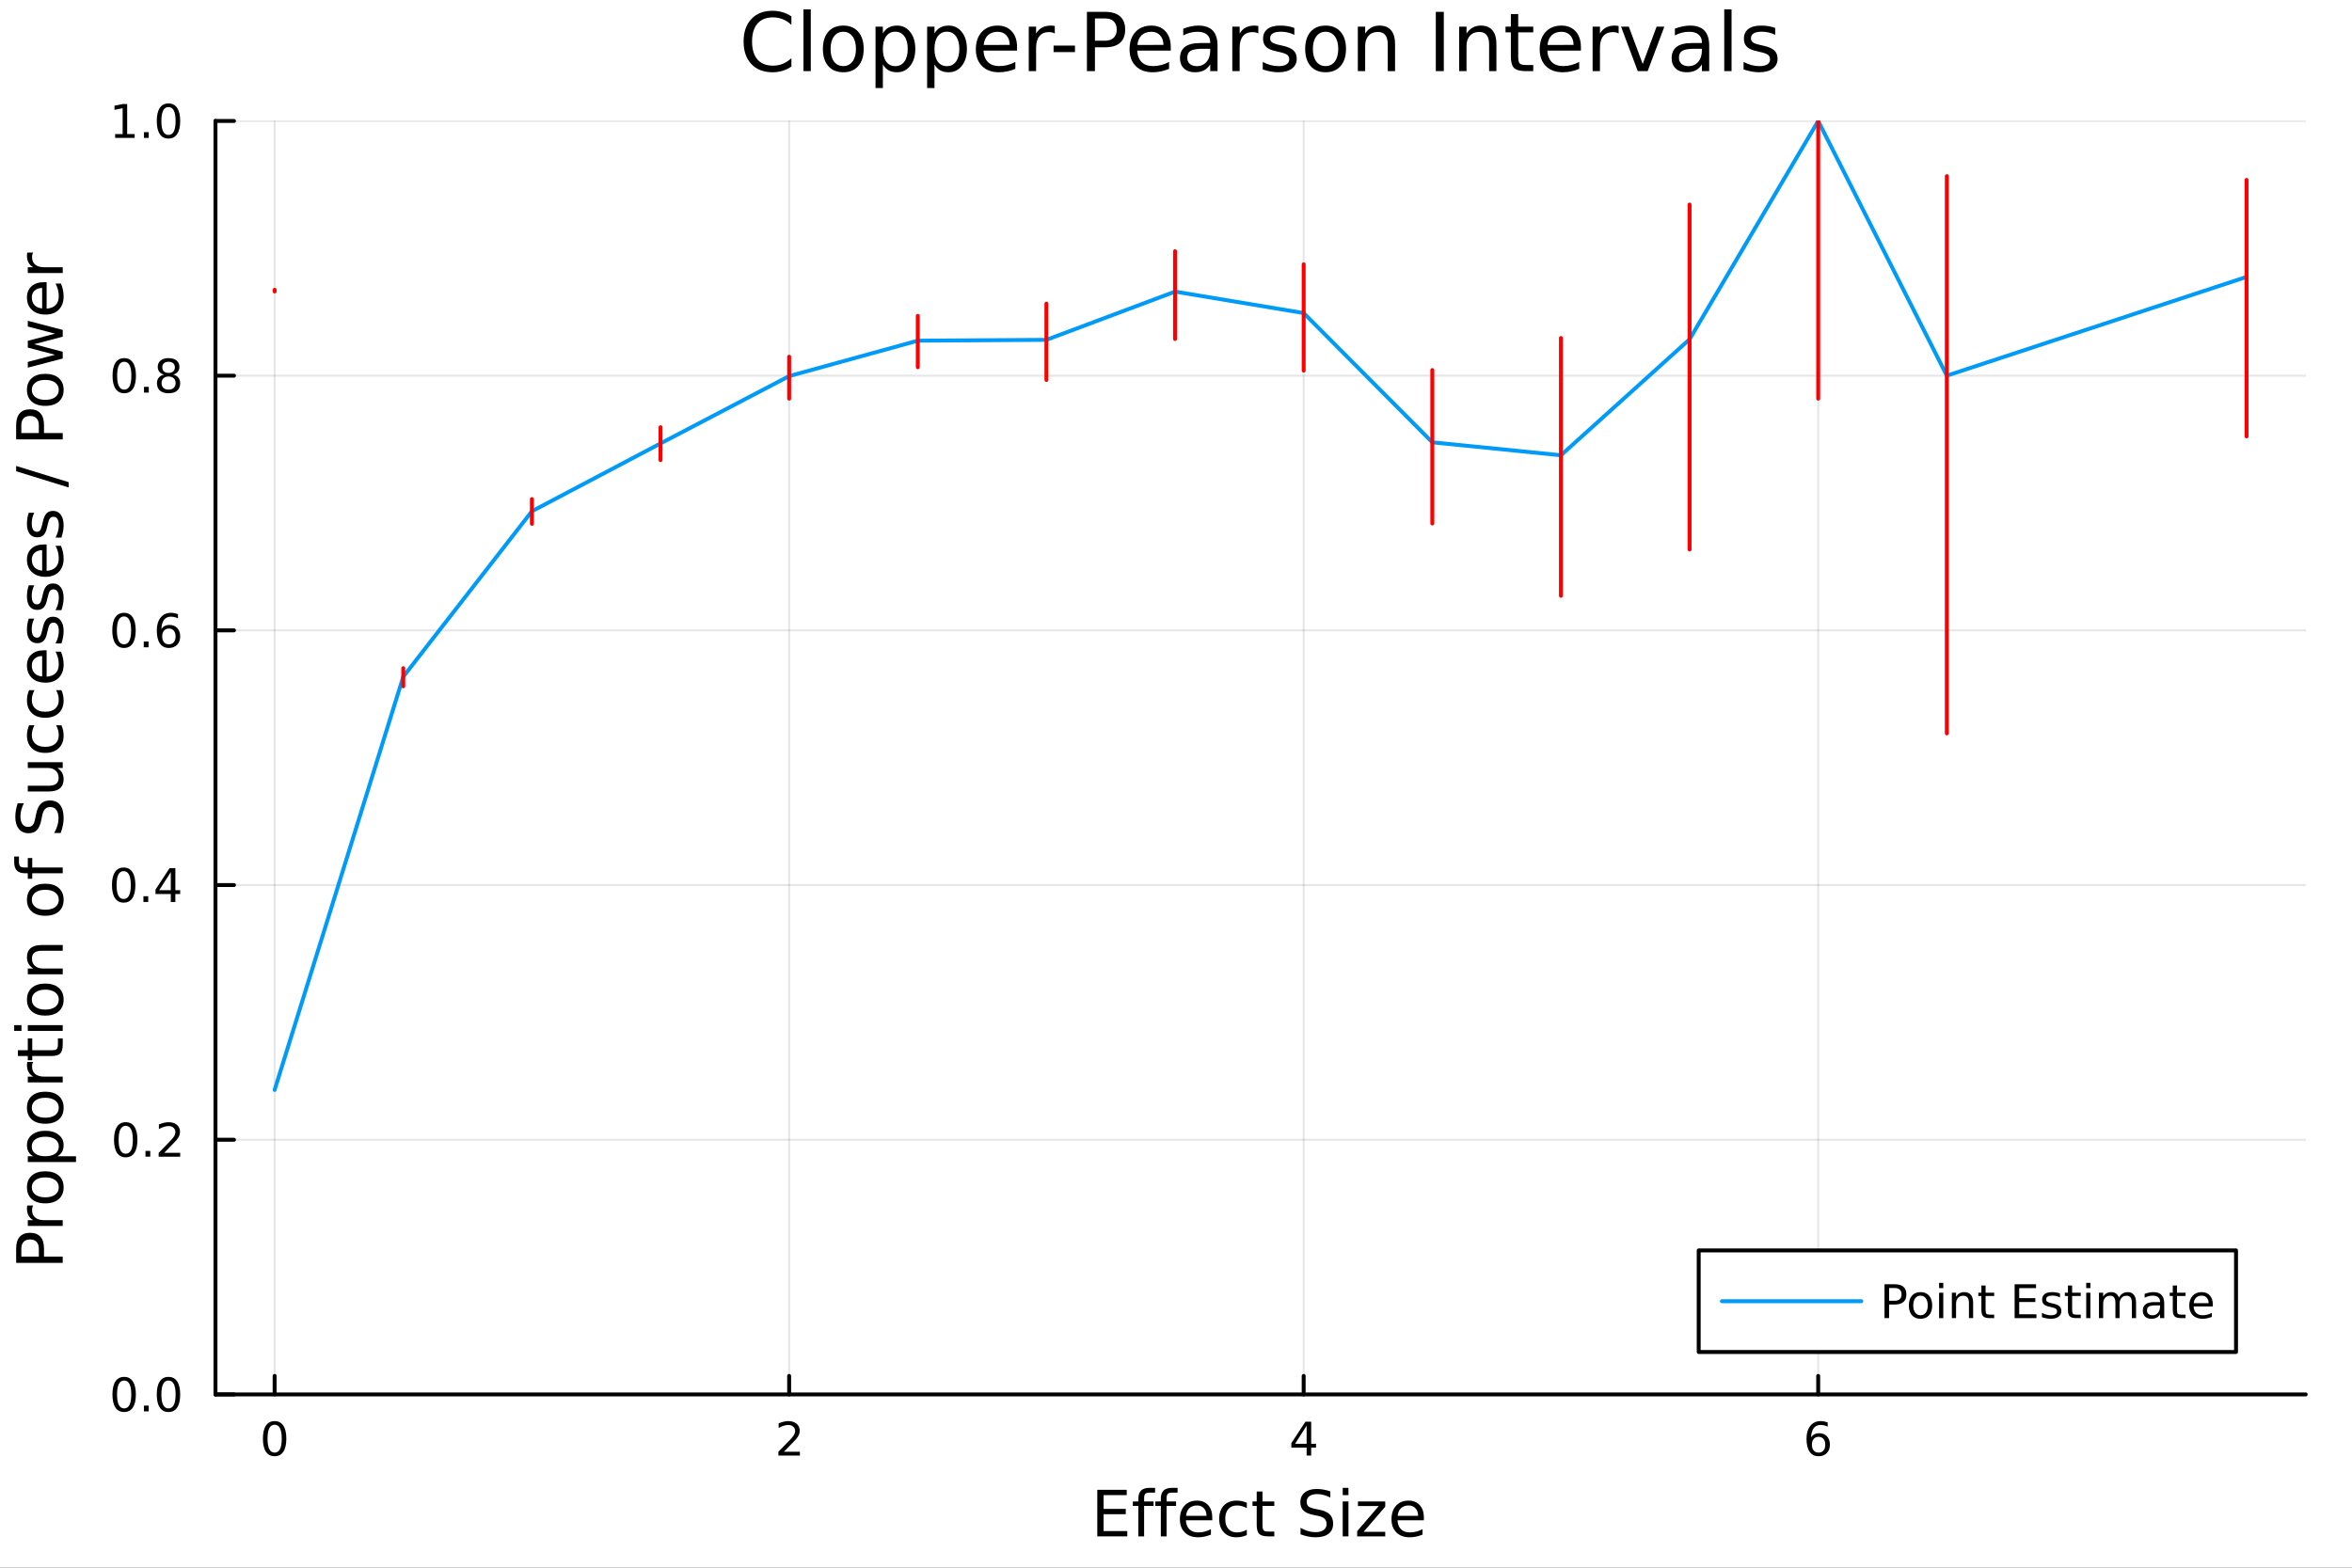<?xml version="1.0" encoding="utf-8"?>
<svg xmlns="http://www.w3.org/2000/svg" xmlns:xlink="http://www.w3.org/1999/xlink" width="600" height="400" viewBox="0 0 2400 1600">
<rect x="0" y="0" width="2400" height="1600" fill="#333333" stroke="none"/>
<defs>
  <clipPath id="clip410">
    <rect x="0" y="0" width="2400" height="1600"/>
  </clipPath>
</defs>
<path clip-path="url(#clip410)" d="M0 1600 L2400 1600 L2400 0 L0 0  Z" fill="#ffffff" fill-rule="evenodd" fill-opacity="1"/>
<defs>
  <clipPath id="clip411">
    <rect x="480" y="0" width="1681" height="1600"/>
  </clipPath>
</defs>
<path clip-path="url(#clip410)" d="M219.866 1423.18 L2352.76 1423.18 L2352.76 123.472 L219.866 123.472  Z" fill="#ffffff" fill-rule="evenodd" fill-opacity="1"/>
<defs>
  <clipPath id="clip412">
    <rect x="219" y="123" width="2134" height="1301"/>
  </clipPath>
</defs>
<polyline clip-path="url(#clip412)" style="stroke:#000000; stroke-linecap:round; stroke-linejoin:round; stroke-width:2; stroke-opacity:0.1; fill:none" points="280.231,1423.18 280.231,123.472 "/>
<polyline clip-path="url(#clip412)" style="stroke:#000000; stroke-linecap:round; stroke-linejoin:round; stroke-width:2; stroke-opacity:0.1; fill:none" points="805.257,1423.18 805.257,123.472 "/>
<polyline clip-path="url(#clip412)" style="stroke:#000000; stroke-linecap:round; stroke-linejoin:round; stroke-width:2; stroke-opacity:0.1; fill:none" points="1330.28,1423.18 1330.28,123.472 "/>
<polyline clip-path="url(#clip412)" style="stroke:#000000; stroke-linecap:round; stroke-linejoin:round; stroke-width:2; stroke-opacity:0.1; fill:none" points="1855.31,1423.18 1855.31,123.472 "/>
<polyline clip-path="url(#clip410)" style="stroke:#000000; stroke-linecap:round; stroke-linejoin:round; stroke-width:4; stroke-opacity:1; fill:none" points="219.866,1423.18 2352.76,1423.18 "/>
<polyline clip-path="url(#clip410)" style="stroke:#000000; stroke-linecap:round; stroke-linejoin:round; stroke-width:4; stroke-opacity:1; fill:none" points="280.231,1423.18 280.231,1404.28 "/>
<polyline clip-path="url(#clip410)" style="stroke:#000000; stroke-linecap:round; stroke-linejoin:round; stroke-width:4; stroke-opacity:1; fill:none" points="805.257,1423.18 805.257,1404.28 "/>
<polyline clip-path="url(#clip410)" style="stroke:#000000; stroke-linecap:round; stroke-linejoin:round; stroke-width:4; stroke-opacity:1; fill:none" points="1330.28,1423.18 1330.28,1404.28 "/>
<polyline clip-path="url(#clip410)" style="stroke:#000000; stroke-linecap:round; stroke-linejoin:round; stroke-width:4; stroke-opacity:1; fill:none" points="1855.31,1423.18 1855.31,1404.28 "/>
<path clip-path="url(#clip410)" d="M280.231 1454.1 Q276.62 1454.1 274.791 1457.66 Q272.986 1461.2 272.986 1468.33 Q272.986 1475.44 274.791 1479.01 Q276.62 1482.55 280.231 1482.55 Q283.865 1482.55 285.671 1479.01 Q287.5 1475.44 287.5 1468.33 Q287.5 1461.2 285.671 1457.66 Q283.865 1454.1 280.231 1454.1 M280.231 1450.39 Q286.041 1450.39 289.097 1455 Q292.175 1459.58 292.175 1468.33 Q292.175 1477.06 289.097 1481.67 Q286.041 1486.25 280.231 1486.25 Q274.421 1486.25 271.342 1481.67 Q268.287 1477.06 268.287 1468.33 Q268.287 1459.58 271.342 1455 Q274.421 1450.39 280.231 1450.39 Z" fill="#000000" fill-rule="nonzero" fill-opacity="1" /><path clip-path="url(#clip410)" d="M799.909 1481.64 L816.229 1481.64 L816.229 1485.58 L794.284 1485.58 L794.284 1481.64 Q796.946 1478.89 801.53 1474.26 Q806.136 1469.61 807.317 1468.27 Q809.562 1465.74 810.442 1464.01 Q811.344 1462.25 811.344 1460.56 Q811.344 1457.8 809.4 1456.07 Q807.479 1454.33 804.377 1454.33 Q802.178 1454.33 799.724 1455.09 Q797.294 1455.86 794.516 1457.41 L794.516 1452.69 Q797.34 1451.55 799.794 1450.97 Q802.247 1450.39 804.284 1450.39 Q809.655 1450.39 812.849 1453.08 Q816.043 1455.77 816.043 1460.26 Q816.043 1462.39 815.233 1464.31 Q814.446 1466.2 812.34 1468.8 Q811.761 1469.47 808.659 1472.69 Q805.557 1475.88 799.909 1481.64 Z" fill="#000000" fill-rule="nonzero" fill-opacity="1" /><path clip-path="url(#clip410)" d="M1333.29 1455.09 L1321.49 1473.54 L1333.29 1473.54 L1333.29 1455.09 M1332.06 1451.02 L1337.94 1451.02 L1337.94 1473.54 L1342.87 1473.54 L1342.87 1477.43 L1337.94 1477.43 L1337.94 1485.58 L1333.29 1485.58 L1333.29 1477.43 L1317.69 1477.43 L1317.69 1472.92 L1332.06 1451.02 Z" fill="#000000" fill-rule="nonzero" fill-opacity="1" /><path clip-path="url(#clip410)" d="M1855.71 1466.44 Q1852.56 1466.44 1850.71 1468.59 Q1848.88 1470.74 1848.88 1474.49 Q1848.88 1478.22 1850.71 1480.39 Q1852.56 1482.55 1855.71 1482.55 Q1858.86 1482.55 1860.69 1480.39 Q1862.54 1478.22 1862.54 1474.49 Q1862.54 1470.74 1860.69 1468.59 Q1858.86 1466.44 1855.71 1466.44 M1864.99 1451.78 L1864.99 1456.04 Q1863.24 1455.21 1861.43 1454.77 Q1859.65 1454.33 1857.89 1454.33 Q1853.26 1454.33 1850.81 1457.45 Q1848.37 1460.58 1848.03 1466.9 Q1849.39 1464.89 1851.45 1463.82 Q1853.51 1462.73 1855.99 1462.73 Q1861.2 1462.73 1864.21 1465.9 Q1867.24 1469.05 1867.24 1474.49 Q1867.24 1479.82 1864.09 1483.03 Q1860.94 1486.25 1855.71 1486.25 Q1849.72 1486.25 1846.55 1481.67 Q1843.37 1477.06 1843.37 1468.33 Q1843.37 1460.14 1847.26 1455.28 Q1851.15 1450.39 1857.7 1450.39 Q1859.46 1450.39 1861.24 1450.74 Q1863.05 1451.09 1864.99 1451.78 Z" fill="#000000" fill-rule="nonzero" fill-opacity="1" /><path clip-path="url(#clip410)" d="M1119.69 1520.52 L1149.73 1520.52 L1149.73 1525.93 L1126.12 1525.93 L1126.12 1540 L1148.75 1540 L1148.75 1545.41 L1126.12 1545.41 L1126.12 1562.63 L1150.31 1562.63 L1150.31 1568.04 L1119.69 1568.04 L1119.69 1520.52 Z" fill="#000000" fill-rule="nonzero" fill-opacity="1" /><path clip-path="url(#clip410)" d="M1178.67 1518.52 L1178.67 1523.39 L1173.07 1523.39 Q1169.91 1523.39 1168.67 1524.66 Q1167.46 1525.93 1167.46 1529.24 L1167.46 1532.4 L1177.11 1532.4 L1177.11 1536.95 L1167.46 1536.95 L1167.46 1568.04 L1161.58 1568.04 L1161.58 1536.95 L1155.97 1536.95 L1155.97 1532.4 L1161.58 1532.4 L1161.58 1529.91 Q1161.58 1523.96 1164.34 1521.26 Q1167.11 1518.52 1173.13 1518.52 L1178.67 1518.52 Z" fill="#000000" fill-rule="nonzero" fill-opacity="1" /><path clip-path="url(#clip410)" d="M1201.62 1518.52 L1201.62 1523.39 L1196.01 1523.39 Q1192.86 1523.39 1191.62 1524.66 Q1190.41 1525.93 1190.41 1529.24 L1190.41 1532.4 L1200.06 1532.4 L1200.06 1536.95 L1190.41 1536.95 L1190.41 1568.04 L1184.52 1568.04 L1184.52 1536.95 L1178.92 1536.95 L1178.92 1532.4 L1184.52 1532.4 L1184.52 1529.91 Q1184.52 1523.96 1187.29 1521.26 Q1190.06 1518.52 1196.08 1518.52 L1201.62 1518.52 Z" fill="#000000" fill-rule="nonzero" fill-opacity="1" /><path clip-path="url(#clip410)" d="M1237.01 1548.76 L1237.01 1551.62 L1210.08 1551.62 Q1210.46 1557.67 1213.71 1560.85 Q1216.99 1564 1222.81 1564 Q1226.19 1564 1229.34 1563.17 Q1232.52 1562.35 1235.64 1560.69 L1235.64 1566.23 Q1232.49 1567.57 1229.18 1568.27 Q1225.87 1568.97 1222.46 1568.97 Q1213.93 1568.97 1208.94 1564 Q1203.97 1559.04 1203.97 1550.57 Q1203.97 1541.82 1208.68 1536.69 Q1213.42 1531.54 1221.44 1531.54 Q1228.64 1531.54 1232.81 1536.18 Q1237.01 1540.8 1237.01 1548.76 M1231.15 1547.04 Q1231.09 1542.23 1228.45 1539.37 Q1225.84 1536.5 1221.51 1536.5 Q1216.61 1536.5 1213.65 1539.27 Q1210.72 1542.04 1210.27 1547.07 L1231.15 1547.04 Z" fill="#000000" fill-rule="nonzero" fill-opacity="1" /><path clip-path="url(#clip410)" d="M1272.27 1533.76 L1272.27 1539.24 Q1269.79 1537.87 1267.28 1537.2 Q1264.79 1536.5 1262.25 1536.5 Q1256.55 1536.5 1253.4 1540.13 Q1250.25 1543.73 1250.25 1550.25 Q1250.25 1556.78 1253.4 1560.4 Q1256.55 1564 1262.25 1564 Q1264.79 1564 1267.28 1563.33 Q1269.79 1562.63 1272.27 1561.26 L1272.27 1566.68 Q1269.82 1567.82 1267.18 1568.39 Q1264.57 1568.97 1261.61 1568.97 Q1253.56 1568.97 1248.82 1563.91 Q1244.07 1558.85 1244.07 1550.25 Q1244.07 1541.53 1248.85 1536.53 Q1253.66 1531.54 1261.99 1531.54 Q1264.7 1531.54 1267.28 1532.11 Q1269.86 1532.65 1272.27 1533.76 Z" fill="#000000" fill-rule="nonzero" fill-opacity="1" /><path clip-path="url(#clip410)" d="M1288.25 1522.27 L1288.25 1532.4 L1300.32 1532.4 L1300.32 1536.95 L1288.25 1536.95 L1288.25 1556.3 Q1288.25 1560.66 1289.43 1561.9 Q1290.64 1563.14 1294.3 1563.14 L1300.32 1563.14 L1300.32 1568.04 L1294.3 1568.04 Q1287.52 1568.04 1284.94 1565.53 Q1282.36 1562.98 1282.36 1556.3 L1282.36 1536.95 L1278.07 1536.95 L1278.07 1532.4 L1282.36 1532.4 L1282.36 1522.27 L1288.25 1522.27 Z" fill="#000000" fill-rule="nonzero" fill-opacity="1" /><path clip-path="url(#clip410)" d="M1357.48 1522.08 L1357.48 1528.35 Q1353.82 1526.6 1350.57 1525.74 Q1347.33 1524.88 1344.3 1524.88 Q1339.05 1524.88 1336.19 1526.92 Q1333.35 1528.96 1333.35 1532.71 Q1333.35 1535.87 1335.23 1537.49 Q1337.14 1539.08 1342.42 1540.07 L1346.31 1540.86 Q1353.5 1542.23 1356.91 1545.7 Q1360.34 1549.14 1360.34 1554.93 Q1360.34 1561.84 1355.7 1565.4 Q1351.08 1568.97 1342.14 1568.97 Q1338.76 1568.97 1334.95 1568.2 Q1331.16 1567.44 1327.08 1565.94 L1327.08 1559.32 Q1331 1561.52 1334.75 1562.63 Q1338.51 1563.75 1342.14 1563.75 Q1347.64 1563.75 1350.64 1561.58 Q1353.63 1559.42 1353.63 1555.41 Q1353.63 1551.91 1351.46 1549.93 Q1349.33 1547.96 1344.43 1546.97 L1340.52 1546.21 Q1333.32 1544.78 1330.11 1541.72 Q1326.89 1538.67 1326.89 1533.22 Q1326.89 1526.92 1331.32 1523.29 Q1335.77 1519.66 1343.57 1519.66 Q1346.91 1519.66 1350.38 1520.27 Q1353.85 1520.87 1357.48 1522.08 Z" fill="#000000" fill-rule="nonzero" fill-opacity="1" /><path clip-path="url(#clip410)" d="M1370.12 1532.4 L1375.97 1532.4 L1375.97 1568.04 L1370.12 1568.04 L1370.12 1532.4 M1370.12 1518.52 L1375.97 1518.52 L1375.97 1525.93 L1370.12 1525.93 L1370.12 1518.52 Z" fill="#000000" fill-rule="nonzero" fill-opacity="1" /><path clip-path="url(#clip410)" d="M1385.68 1532.4 L1413.5 1532.4 L1413.5 1537.74 L1391.47 1563.37 L1413.5 1563.37 L1413.5 1568.04 L1384.88 1568.04 L1384.88 1562.7 L1406.91 1537.07 L1385.68 1537.07 L1385.68 1532.4 Z" fill="#000000" fill-rule="nonzero" fill-opacity="1" /><path clip-path="url(#clip410)" d="M1452.93 1548.76 L1452.93 1551.62 L1426.01 1551.62 Q1426.39 1557.67 1429.63 1560.85 Q1432.91 1564 1438.74 1564 Q1442.11 1564 1445.26 1563.17 Q1448.45 1562.35 1451.56 1560.69 L1451.56 1566.23 Q1448.41 1567.57 1445.1 1568.27 Q1441.79 1568.97 1438.39 1568.97 Q1429.86 1568.97 1424.86 1564 Q1419.9 1559.04 1419.9 1550.57 Q1419.9 1541.82 1424.61 1536.69 Q1429.35 1531.54 1437.37 1531.54 Q1444.56 1531.54 1448.73 1536.18 Q1452.93 1540.8 1452.93 1548.76 M1447.08 1547.04 Q1447.01 1542.23 1444.37 1539.37 Q1441.76 1536.5 1437.43 1536.5 Q1432.53 1536.5 1429.57 1539.27 Q1426.64 1542.04 1426.2 1547.07 L1447.08 1547.04 Z" fill="#000000" fill-rule="nonzero" fill-opacity="1" /><polyline clip-path="url(#clip412)" style="stroke:#000000; stroke-linecap:round; stroke-linejoin:round; stroke-width:2; stroke-opacity:0.1; fill:none" points="219.866,1423.18 2352.76,1423.18 "/>
<polyline clip-path="url(#clip412)" style="stroke:#000000; stroke-linecap:round; stroke-linejoin:round; stroke-width:2; stroke-opacity:0.1; fill:none" points="219.866,1163.24 2352.76,1163.24 "/>
<polyline clip-path="url(#clip412)" style="stroke:#000000; stroke-linecap:round; stroke-linejoin:round; stroke-width:2; stroke-opacity:0.1; fill:none" points="219.866,903.297 2352.76,903.297 "/>
<polyline clip-path="url(#clip412)" style="stroke:#000000; stroke-linecap:round; stroke-linejoin:round; stroke-width:2; stroke-opacity:0.1; fill:none" points="219.866,643.355 2352.76,643.355 "/>
<polyline clip-path="url(#clip412)" style="stroke:#000000; stroke-linecap:round; stroke-linejoin:round; stroke-width:2; stroke-opacity:0.1; fill:none" points="219.866,383.414 2352.76,383.414 "/>
<polyline clip-path="url(#clip412)" style="stroke:#000000; stroke-linecap:round; stroke-linejoin:round; stroke-width:2; stroke-opacity:0.1; fill:none" points="219.866,123.472 2352.76,123.472 "/>
<polyline clip-path="url(#clip410)" style="stroke:#000000; stroke-linecap:round; stroke-linejoin:round; stroke-width:4; stroke-opacity:1; fill:none" points="219.866,1423.18 219.866,123.472 "/>
<polyline clip-path="url(#clip410)" style="stroke:#000000; stroke-linecap:round; stroke-linejoin:round; stroke-width:4; stroke-opacity:1; fill:none" points="219.866,1423.18 238.764,1423.18 "/>
<polyline clip-path="url(#clip410)" style="stroke:#000000; stroke-linecap:round; stroke-linejoin:round; stroke-width:4; stroke-opacity:1; fill:none" points="219.866,1163.24 238.764,1163.24 "/>
<polyline clip-path="url(#clip410)" style="stroke:#000000; stroke-linecap:round; stroke-linejoin:round; stroke-width:4; stroke-opacity:1; fill:none" points="219.866,903.297 238.764,903.297 "/>
<polyline clip-path="url(#clip410)" style="stroke:#000000; stroke-linecap:round; stroke-linejoin:round; stroke-width:4; stroke-opacity:1; fill:none" points="219.866,643.355 238.764,643.355 "/>
<polyline clip-path="url(#clip410)" style="stroke:#000000; stroke-linecap:round; stroke-linejoin:round; stroke-width:4; stroke-opacity:1; fill:none" points="219.866,383.414 238.764,383.414 "/>
<polyline clip-path="url(#clip410)" style="stroke:#000000; stroke-linecap:round; stroke-linejoin:round; stroke-width:4; stroke-opacity:1; fill:none" points="219.866,123.472 238.764,123.472 "/>
<path clip-path="url(#clip410)" d="M126.691 1408.98 Q123.08 1408.98 121.251 1412.54 Q119.445 1416.08 119.445 1423.21 Q119.445 1430.32 121.251 1433.89 Q123.08 1437.43 126.691 1437.43 Q130.325 1437.43 132.13 1433.89 Q133.959 1430.32 133.959 1423.21 Q133.959 1416.08 132.13 1412.54 Q130.325 1408.98 126.691 1408.98 M126.691 1405.27 Q132.501 1405.27 135.556 1409.88 Q138.635 1414.46 138.635 1423.21 Q138.635 1431.94 135.556 1436.55 Q132.501 1441.13 126.691 1441.13 Q120.88 1441.13 117.802 1436.55 Q114.746 1431.94 114.746 1423.21 Q114.746 1414.46 117.802 1409.88 Q120.88 1405.27 126.691 1405.27 Z" fill="#000000" fill-rule="nonzero" fill-opacity="1" /><path clip-path="url(#clip410)" d="M146.853 1434.58 L151.737 1434.58 L151.737 1440.46 L146.853 1440.46 L146.853 1434.58 Z" fill="#000000" fill-rule="nonzero" fill-opacity="1" /><path clip-path="url(#clip410)" d="M171.922 1408.98 Q168.311 1408.98 166.482 1412.54 Q164.677 1416.08 164.677 1423.21 Q164.677 1430.32 166.482 1433.89 Q168.311 1437.43 171.922 1437.43 Q175.556 1437.43 177.362 1433.89 Q179.19 1430.32 179.19 1423.21 Q179.19 1416.08 177.362 1412.54 Q175.556 1408.98 171.922 1408.98 M171.922 1405.27 Q177.732 1405.27 180.788 1409.88 Q183.866 1414.46 183.866 1423.21 Q183.866 1431.94 180.788 1436.55 Q177.732 1441.13 171.922 1441.13 Q166.112 1441.13 163.033 1436.55 Q159.978 1431.94 159.978 1423.21 Q159.978 1414.46 163.033 1409.88 Q166.112 1405.27 171.922 1405.27 Z" fill="#000000" fill-rule="nonzero" fill-opacity="1" /><path clip-path="url(#clip410)" d="M128.288 1149.04 Q124.677 1149.04 122.848 1152.6 Q121.043 1156.14 121.043 1163.27 Q121.043 1170.38 122.848 1173.94 Q124.677 1177.49 128.288 1177.49 Q131.922 1177.49 133.728 1173.94 Q135.556 1170.38 135.556 1163.27 Q135.556 1156.14 133.728 1152.6 Q131.922 1149.04 128.288 1149.04 M128.288 1145.33 Q134.098 1145.33 137.154 1149.94 Q140.232 1154.52 140.232 1163.27 Q140.232 1172 137.154 1176.61 Q134.098 1181.19 128.288 1181.19 Q122.478 1181.19 119.399 1176.61 Q116.343 1172 116.343 1163.27 Q116.343 1154.52 119.399 1149.94 Q122.478 1145.33 128.288 1145.33 Z" fill="#000000" fill-rule="nonzero" fill-opacity="1" /><path clip-path="url(#clip410)" d="M148.45 1174.64 L153.334 1174.64 L153.334 1180.52 L148.45 1180.52 L148.45 1174.64 Z" fill="#000000" fill-rule="nonzero" fill-opacity="1" /><path clip-path="url(#clip410)" d="M167.547 1176.58 L183.866 1176.58 L183.866 1180.52 L161.922 1180.52 L161.922 1176.58 Q164.584 1173.83 169.167 1169.2 Q173.774 1164.55 174.954 1163.2 Q177.2 1160.68 178.079 1158.94 Q178.982 1157.19 178.982 1155.5 Q178.982 1152.74 177.038 1151 Q175.116 1149.27 172.014 1149.27 Q169.815 1149.27 167.362 1150.03 Q164.931 1150.8 162.153 1152.35 L162.153 1147.62 Q164.977 1146.49 167.431 1145.91 Q169.885 1145.33 171.922 1145.33 Q177.292 1145.33 180.487 1148.02 Q183.681 1150.7 183.681 1155.19 Q183.681 1157.32 182.871 1159.25 Q182.084 1161.14 179.977 1163.74 Q179.399 1164.41 176.297 1167.62 Q173.195 1170.82 167.547 1176.58 Z" fill="#000000" fill-rule="nonzero" fill-opacity="1" /><path clip-path="url(#clip410)" d="M126.205 889.095 Q122.593 889.095 120.765 892.66 Q118.959 896.202 118.959 903.331 Q118.959 910.438 120.765 914.003 Q122.593 917.544 126.205 917.544 Q129.839 917.544 131.644 914.003 Q133.473 910.438 133.473 903.331 Q133.473 896.202 131.644 892.66 Q129.839 889.095 126.205 889.095 M126.205 885.392 Q132.015 885.392 135.07 889.998 Q138.149 894.582 138.149 903.331 Q138.149 912.058 135.07 916.665 Q132.015 921.248 126.205 921.248 Q120.394 921.248 117.316 916.665 Q114.26 912.058 114.26 903.331 Q114.26 894.582 117.316 889.998 Q120.394 885.392 126.205 885.392 Z" fill="#000000" fill-rule="nonzero" fill-opacity="1" /><path clip-path="url(#clip410)" d="M146.366 914.697 L151.251 914.697 L151.251 920.577 L146.366 920.577 L146.366 914.697 Z" fill="#000000" fill-rule="nonzero" fill-opacity="1" /><path clip-path="url(#clip410)" d="M174.283 890.091 L162.477 908.54 L174.283 908.54 L174.283 890.091 M173.056 886.017 L178.936 886.017 L178.936 908.54 L183.866 908.54 L183.866 912.429 L178.936 912.429 L178.936 920.577 L174.283 920.577 L174.283 912.429 L158.681 912.429 L158.681 907.915 L173.056 886.017 Z" fill="#000000" fill-rule="nonzero" fill-opacity="1" /><path clip-path="url(#clip410)" d="M126.529 629.154 Q122.918 629.154 121.089 632.719 Q119.283 636.26 119.283 643.39 Q119.283 650.496 121.089 654.061 Q122.918 657.603 126.529 657.603 Q130.163 657.603 131.968 654.061 Q133.797 650.496 133.797 643.39 Q133.797 636.26 131.968 632.719 Q130.163 629.154 126.529 629.154 M126.529 625.45 Q132.339 625.45 135.394 630.057 Q138.473 634.64 138.473 643.39 Q138.473 652.117 135.394 656.723 Q132.339 661.307 126.529 661.307 Q120.718 661.307 117.64 656.723 Q114.584 652.117 114.584 643.39 Q114.584 634.64 117.64 630.057 Q120.718 625.45 126.529 625.45 Z" fill="#000000" fill-rule="nonzero" fill-opacity="1" /><path clip-path="url(#clip410)" d="M146.691 654.756 L151.575 654.756 L151.575 660.635 L146.691 660.635 L146.691 654.756 Z" fill="#000000" fill-rule="nonzero" fill-opacity="1" /><path clip-path="url(#clip410)" d="M172.339 641.492 Q169.19 641.492 167.339 643.645 Q165.51 645.797 165.51 649.547 Q165.51 653.274 167.339 655.45 Q169.19 657.603 172.339 657.603 Q175.487 657.603 177.315 655.45 Q179.167 653.274 179.167 649.547 Q179.167 645.797 177.315 643.645 Q175.487 641.492 172.339 641.492 M181.621 626.839 L181.621 631.098 Q179.862 630.265 178.056 629.825 Q176.274 629.385 174.514 629.385 Q169.885 629.385 167.431 632.51 Q165.001 635.635 164.653 641.955 Q166.019 639.941 168.079 638.876 Q170.139 637.788 172.616 637.788 Q177.825 637.788 180.834 640.959 Q183.866 644.108 183.866 649.547 Q183.866 654.871 180.718 658.089 Q177.57 661.307 172.339 661.307 Q166.343 661.307 163.172 656.723 Q160.001 652.117 160.001 643.39 Q160.001 635.196 163.89 630.334 Q167.778 625.45 174.329 625.45 Q176.089 625.45 177.871 625.797 Q179.676 626.145 181.621 626.839 Z" fill="#000000" fill-rule="nonzero" fill-opacity="1" /><path clip-path="url(#clip410)" d="M126.783 369.212 Q123.172 369.212 121.343 372.777 Q119.538 376.319 119.538 383.448 Q119.538 390.555 121.343 394.12 Q123.172 397.661 126.783 397.661 Q130.417 397.661 132.223 394.12 Q134.052 390.555 134.052 383.448 Q134.052 376.319 132.223 372.777 Q130.417 369.212 126.783 369.212 M126.783 365.509 Q132.593 365.509 135.649 370.115 Q138.728 374.698 138.728 383.448 Q138.728 392.175 135.649 396.782 Q132.593 401.365 126.783 401.365 Q120.973 401.365 117.894 396.782 Q114.839 392.175 114.839 383.448 Q114.839 374.698 117.894 370.115 Q120.973 365.509 126.783 365.509 Z" fill="#000000" fill-rule="nonzero" fill-opacity="1" /><path clip-path="url(#clip410)" d="M146.945 394.814 L151.829 394.814 L151.829 400.694 L146.945 400.694 L146.945 394.814 Z" fill="#000000" fill-rule="nonzero" fill-opacity="1" /><path clip-path="url(#clip410)" d="M172.014 384.282 Q168.681 384.282 166.76 386.064 Q164.862 387.847 164.862 390.971 Q164.862 394.096 166.76 395.879 Q168.681 397.661 172.014 397.661 Q175.348 397.661 177.269 395.879 Q179.19 394.073 179.19 390.971 Q179.19 387.847 177.269 386.064 Q175.371 384.282 172.014 384.282 M167.339 382.291 Q164.329 381.55 162.64 379.49 Q160.973 377.43 160.973 374.467 Q160.973 370.323 163.913 367.916 Q166.876 365.509 172.014 365.509 Q177.176 365.509 180.116 367.916 Q183.056 370.323 183.056 374.467 Q183.056 377.43 181.366 379.49 Q179.7 381.55 176.714 382.291 Q180.093 383.078 181.968 385.37 Q183.866 387.661 183.866 390.971 Q183.866 395.995 180.788 398.68 Q177.732 401.365 172.014 401.365 Q166.297 401.365 163.218 398.68 Q160.163 395.995 160.163 390.971 Q160.163 387.661 162.061 385.37 Q163.959 383.078 167.339 382.291 M165.626 374.907 Q165.626 377.592 167.292 379.097 Q168.982 380.601 172.014 380.601 Q175.024 380.601 176.714 379.097 Q178.426 377.592 178.426 374.907 Q178.426 372.222 176.714 370.717 Q175.024 369.212 172.014 369.212 Q168.982 369.212 167.292 370.717 Q165.626 372.222 165.626 374.907 Z" fill="#000000" fill-rule="nonzero" fill-opacity="1" /><path clip-path="url(#clip410)" d="M117.501 136.817 L125.14 136.817 L125.14 110.451 L116.83 112.118 L116.83 107.859 L125.093 106.192 L129.769 106.192 L129.769 136.817 L137.408 136.817 L137.408 140.752 L117.501 140.752 L117.501 136.817 Z" fill="#000000" fill-rule="nonzero" fill-opacity="1" /><path clip-path="url(#clip410)" d="M146.853 134.873 L151.737 134.873 L151.737 140.752 L146.853 140.752 L146.853 134.873 Z" fill="#000000" fill-rule="nonzero" fill-opacity="1" /><path clip-path="url(#clip410)" d="M171.922 109.271 Q168.311 109.271 166.482 112.836 Q164.677 116.377 164.677 123.507 Q164.677 130.613 166.482 134.178 Q168.311 137.72 171.922 137.72 Q175.556 137.72 177.362 134.178 Q179.19 130.613 179.19 123.507 Q179.19 116.377 177.362 112.836 Q175.556 109.271 171.922 109.271 M171.922 105.567 Q177.732 105.567 180.788 110.174 Q183.866 114.757 183.866 123.507 Q183.866 132.234 180.788 136.84 Q177.732 141.423 171.922 141.423 Q166.112 141.423 163.033 136.84 Q159.978 132.234 159.978 123.507 Q159.978 114.757 163.033 110.174 Q166.112 105.567 171.922 105.567 Z" fill="#000000" fill-rule="nonzero" fill-opacity="1" /><path clip-path="url(#clip410)" d="M21.768 1282.47 L39.623 1282.47 L39.623 1274.39 Q39.623 1269.9 37.3 1267.45 Q34.977 1265 30.68 1265 Q26.415 1265 24.091 1267.45 Q21.768 1269.9 21.768 1274.39 L21.768 1282.47 M16.484 1288.9 L16.484 1274.39 Q16.484 1266.4 20.113 1262.32 Q23.709 1258.22 30.68 1258.22 Q37.714 1258.22 41.31 1262.32 Q44.907 1266.4 44.907 1274.39 L44.907 1282.47 L64.004 1282.47 L64.004 1288.9 L16.484 1288.9 Z" fill="#000000" fill-rule="nonzero" fill-opacity="1" /><path clip-path="url(#clip410)" d="M33.831 1230.34 Q33.258 1231.32 33.003 1232.5 Q32.717 1233.65 32.717 1235.05 Q32.717 1240.01 35.963 1242.69 Q39.178 1245.33 45.225 1245.33 L64.004 1245.33 L64.004 1251.22 L28.356 1251.22 L28.356 1245.33 L33.894 1245.33 Q30.648 1243.48 29.088 1240.52 Q27.497 1237.56 27.497 1233.33 Q27.497 1232.72 27.592 1231.99 Q27.656 1231.26 27.815 1230.37 L33.831 1230.34 Z" fill="#000000" fill-rule="nonzero" fill-opacity="1" /><path clip-path="url(#clip410)" d="M32.462 1211.81 Q32.462 1216.52 36.154 1219.26 Q39.815 1222 46.212 1222 Q52.609 1222 56.302 1219.29 Q59.962 1216.55 59.962 1211.81 Q59.962 1207.13 56.27 1204.4 Q52.578 1201.66 46.212 1201.66 Q39.878 1201.66 36.186 1204.4 Q32.462 1207.13 32.462 1211.81 M27.497 1211.81 Q27.497 1204.17 32.462 1199.81 Q37.427 1195.45 46.212 1195.45 Q54.965 1195.45 59.962 1199.81 Q64.927 1204.17 64.927 1211.81 Q64.927 1219.48 59.962 1223.84 Q54.965 1228.17 46.212 1228.17 Q37.427 1228.17 32.462 1223.84 Q27.497 1219.48 27.497 1211.81 Z" fill="#000000" fill-rule="nonzero" fill-opacity="1" /><path clip-path="url(#clip410)" d="M58.657 1180.08 L77.563 1180.08 L77.563 1185.97 L28.356 1185.97 L28.356 1180.08 L33.767 1180.08 Q30.584 1178.23 29.056 1175.43 Q27.497 1172.6 27.497 1168.68 Q27.497 1162.19 32.653 1158.15 Q37.809 1154.07 46.212 1154.07 Q54.615 1154.07 59.771 1158.15 Q64.927 1162.19 64.927 1168.68 Q64.927 1172.6 63.399 1175.43 Q61.84 1178.23 58.657 1180.08 M46.212 1160.15 Q39.751 1160.15 36.09 1162.83 Q32.398 1165.47 32.398 1170.12 Q32.398 1174.76 36.09 1177.44 Q39.751 1180.08 46.212 1180.08 Q52.673 1180.08 56.365 1177.44 Q60.026 1174.76 60.026 1170.12 Q60.026 1165.47 56.365 1162.83 Q52.673 1160.15 46.212 1160.15 Z" fill="#000000" fill-rule="nonzero" fill-opacity="1" /><path clip-path="url(#clip410)" d="M32.462 1130.55 Q32.462 1135.26 36.154 1138 Q39.815 1140.74 46.212 1140.74 Q52.609 1140.74 56.302 1138.03 Q59.962 1135.3 59.962 1130.55 Q59.962 1125.87 56.27 1123.14 Q52.578 1120.4 46.212 1120.4 Q39.878 1120.4 36.186 1123.14 Q32.462 1125.87 32.462 1130.55 M27.497 1130.55 Q27.497 1122.91 32.462 1118.55 Q37.427 1114.19 46.212 1114.19 Q54.965 1114.19 59.962 1118.55 Q64.927 1122.91 64.927 1130.55 Q64.927 1138.22 59.962 1142.58 Q54.965 1146.91 46.212 1146.91 Q37.427 1146.91 32.462 1142.58 Q27.497 1138.22 27.497 1130.55 Z" fill="#000000" fill-rule="nonzero" fill-opacity="1" /><path clip-path="url(#clip410)" d="M33.831 1083.83 Q33.258 1084.82 33.003 1085.99 Q32.717 1087.14 32.717 1088.54 Q32.717 1093.51 35.963 1096.18 Q39.178 1098.82 45.225 1098.82 L64.004 1098.82 L64.004 1104.71 L28.356 1104.71 L28.356 1098.82 L33.894 1098.82 Q30.648 1096.97 29.088 1094.01 Q27.497 1091.05 27.497 1086.82 Q27.497 1086.22 27.592 1085.48 Q27.656 1084.75 27.815 1083.86 L33.831 1083.83 Z" fill="#000000" fill-rule="nonzero" fill-opacity="1" /><path clip-path="url(#clip410)" d="M18.235 1071.89 L28.356 1071.89 L28.356 1059.83 L32.908 1059.83 L32.908 1071.89 L52.259 1071.89 Q56.62 1071.89 57.861 1070.72 Q59.103 1069.51 59.103 1065.85 L59.103 1059.83 L64.004 1059.83 L64.004 1065.85 Q64.004 1072.63 61.49 1075.2 Q58.943 1077.78 52.259 1077.78 L32.908 1077.78 L32.908 1082.08 L28.356 1082.08 L28.356 1077.78 L18.235 1077.78 L18.235 1071.89 Z" fill="#000000" fill-rule="nonzero" fill-opacity="1" /><path clip-path="url(#clip410)" d="M28.356 1052.13 L28.356 1046.27 L64.004 1046.27 L64.004 1052.13 L28.356 1052.13 M14.479 1052.13 L14.479 1046.27 L21.895 1046.27 L21.895 1052.13 L14.479 1052.13 Z" fill="#000000" fill-rule="nonzero" fill-opacity="1" /><path clip-path="url(#clip410)" d="M32.462 1020.2 Q32.462 1024.91 36.154 1027.65 Q39.815 1030.39 46.212 1030.39 Q52.609 1030.39 56.302 1027.68 Q59.962 1024.95 59.962 1020.2 Q59.962 1015.53 56.27 1012.79 Q52.578 1010.05 46.212 1010.05 Q39.878 1010.05 36.186 1012.79 Q32.462 1015.53 32.462 1020.2 M27.497 1020.2 Q27.497 1012.57 32.462 1008.2 Q37.427 1003.84 46.212 1003.84 Q54.965 1003.84 59.962 1008.2 Q64.927 1012.57 64.927 1020.2 Q64.927 1027.87 59.962 1032.24 Q54.965 1036.56 46.212 1036.56 Q37.427 1036.56 32.462 1032.24 Q27.497 1027.87 27.497 1020.2 Z" fill="#000000" fill-rule="nonzero" fill-opacity="1" /><path clip-path="url(#clip410)" d="M42.488 964.504 L64.004 964.504 L64.004 970.361 L42.679 970.361 Q37.618 970.361 35.104 972.334 Q32.589 974.307 32.589 978.254 Q32.589 982.996 35.613 985.734 Q38.637 988.471 43.857 988.471 L64.004 988.471 L64.004 994.359 L28.356 994.359 L28.356 988.471 L33.894 988.471 Q30.68 986.37 29.088 983.538 Q27.497 980.673 27.497 976.949 Q27.497 970.806 31.316 967.655 Q35.104 964.504 42.488 964.504 Z" fill="#000000" fill-rule="nonzero" fill-opacity="1" /><path clip-path="url(#clip410)" d="M32.462 918.289 Q32.462 923 36.154 925.737 Q39.815 928.474 46.212 928.474 Q52.609 928.474 56.302 925.769 Q59.962 923.031 59.962 918.289 Q59.962 913.61 56.27 910.873 Q52.578 908.136 46.212 908.136 Q39.878 908.136 36.186 910.873 Q32.462 913.61 32.462 918.289 M27.497 918.289 Q27.497 910.65 32.462 906.29 Q37.427 901.929 46.212 901.929 Q54.965 901.929 59.962 906.29 Q64.927 910.65 64.927 918.289 Q64.927 925.96 59.962 930.32 Q54.965 934.649 46.212 934.649 Q37.427 934.649 32.462 930.32 Q27.497 925.96 27.497 918.289 Z" fill="#000000" fill-rule="nonzero" fill-opacity="1" /><path clip-path="url(#clip410)" d="M14.479 874.175 L19.349 874.175 L19.349 879.777 Q19.349 882.928 20.622 884.169 Q21.895 885.378 25.205 885.378 L28.356 885.378 L28.356 875.734 L32.908 875.734 L32.908 885.378 L64.004 885.378 L64.004 891.267 L32.908 891.267 L32.908 896.868 L28.356 896.868 L28.356 891.267 L25.874 891.267 Q19.922 891.267 17.216 888.498 Q14.479 885.728 14.479 879.713 L14.479 874.175 Z" fill="#000000" fill-rule="nonzero" fill-opacity="1" /><path clip-path="url(#clip410)" d="M18.044 819.812 L24.314 819.812 Q22.563 823.472 21.704 826.718 Q20.845 829.965 20.845 832.989 Q20.845 838.24 22.882 841.105 Q24.919 843.938 28.674 843.938 Q31.826 843.938 33.449 842.06 Q35.04 840.15 36.027 834.866 L36.823 830.983 Q38.191 823.79 41.66 820.384 Q45.098 816.947 50.891 816.947 Q57.798 816.947 61.362 821.594 Q64.927 826.209 64.927 835.153 Q64.927 838.527 64.163 842.346 Q63.399 846.134 61.904 850.208 L55.283 850.208 Q57.479 846.293 58.593 842.537 Q59.707 838.781 59.707 835.153 Q59.707 829.647 57.543 826.655 Q55.379 823.663 51.368 823.663 Q47.867 823.663 45.894 825.827 Q43.92 827.96 42.934 832.861 L42.17 836.776 Q40.737 843.969 37.682 847.184 Q34.626 850.399 29.184 850.399 Q22.882 850.399 19.253 845.975 Q15.625 841.519 15.625 833.721 Q15.625 830.379 16.23 826.909 Q16.834 823.44 18.044 819.812 Z" fill="#000000" fill-rule="nonzero" fill-opacity="1" /><path clip-path="url(#clip410)" d="M49.936 807.78 L28.356 807.78 L28.356 801.924 L49.713 801.924 Q54.774 801.924 57.32 799.951 Q59.835 797.977 59.835 794.03 Q59.835 789.288 56.811 786.551 Q53.787 783.782 48.567 783.782 L28.356 783.782 L28.356 777.925 L64.004 777.925 L64.004 783.782 L58.53 783.782 Q61.776 785.914 63.368 788.747 Q64.927 791.548 64.927 795.272 Q64.927 801.415 61.108 804.598 Q57.288 807.78 49.936 807.78 M27.497 793.044 L27.497 793.044 Z" fill="#000000" fill-rule="nonzero" fill-opacity="1" /><path clip-path="url(#clip410)" d="M29.725 740.208 L35.199 740.208 Q33.831 742.691 33.162 745.205 Q32.462 747.688 32.462 750.234 Q32.462 755.932 36.09 759.083 Q39.687 762.234 46.212 762.234 Q52.737 762.234 56.365 759.083 Q59.962 755.932 59.962 750.234 Q59.962 747.688 59.294 745.205 Q58.593 742.691 57.225 740.208 L62.636 740.208 Q63.781 742.659 64.354 745.301 Q64.927 747.911 64.927 750.871 Q64.927 758.924 59.866 763.666 Q54.806 768.408 46.212 768.408 Q37.491 768.408 32.494 763.634 Q27.497 758.828 27.497 750.489 Q27.497 747.784 28.07 745.205 Q28.611 742.627 29.725 740.208 Z" fill="#000000" fill-rule="nonzero" fill-opacity="1" /><path clip-path="url(#clip410)" d="M29.725 704.369 L35.199 704.369 Q33.831 706.852 33.162 709.367 Q32.462 711.849 32.462 714.395 Q32.462 720.093 36.09 723.244 Q39.687 726.395 46.212 726.395 Q52.737 726.395 56.365 723.244 Q59.962 720.093 59.962 714.395 Q59.962 711.849 59.294 709.367 Q58.593 706.852 57.225 704.369 L62.636 704.369 Q63.781 706.82 64.354 709.462 Q64.927 712.072 64.927 715.032 Q64.927 723.085 59.866 727.827 Q54.806 732.57 46.212 732.57 Q37.491 732.57 32.494 727.795 Q27.497 722.989 27.497 714.65 Q27.497 711.945 28.07 709.367 Q28.611 706.788 29.725 704.369 Z" fill="#000000" fill-rule="nonzero" fill-opacity="1" /><path clip-path="url(#clip410)" d="M44.716 663.693 L47.581 663.693 L47.581 690.62 Q53.628 690.238 56.811 686.991 Q59.962 683.713 59.962 677.888 Q59.962 674.514 59.134 671.363 Q58.307 668.18 56.652 665.061 L62.19 665.061 Q63.527 668.212 64.227 671.522 Q64.927 674.833 64.927 678.238 Q64.927 686.768 59.962 691.765 Q54.997 696.731 46.53 696.731 Q37.777 696.731 32.653 692.02 Q27.497 687.278 27.497 679.257 Q27.497 672.064 32.144 667.894 Q36.759 663.693 44.716 663.693 M42.997 669.549 Q38.191 669.613 35.327 672.254 Q32.462 674.864 32.462 679.193 Q32.462 684.095 35.231 687.055 Q38 689.983 43.029 690.429 L42.997 669.549 Z" fill="#000000" fill-rule="nonzero" fill-opacity="1" /><path clip-path="url(#clip410)" d="M29.407 631.355 L34.945 631.355 Q33.672 633.837 33.035 636.511 Q32.398 639.185 32.398 642.049 Q32.398 646.41 33.735 648.606 Q35.072 650.77 37.746 650.77 Q39.783 650.77 40.96 649.211 Q42.106 647.651 43.157 642.94 L43.602 640.935 Q44.939 634.697 47.39 632.087 Q49.809 629.445 54.169 629.445 Q59.134 629.445 62.031 633.392 Q64.927 637.307 64.927 644.182 Q64.927 647.046 64.354 650.165 Q63.813 653.253 62.699 656.69 L56.652 656.69 Q58.339 653.444 59.198 650.293 Q60.026 647.142 60.026 644.054 Q60.026 639.917 58.625 637.689 Q57.193 635.461 54.615 635.461 Q52.228 635.461 50.955 637.084 Q49.681 638.675 48.504 644.118 L48.026 646.155 Q46.88 651.598 44.525 654.017 Q42.138 656.436 38 656.436 Q32.971 656.436 30.234 652.871 Q27.497 649.306 27.497 642.749 Q27.497 639.503 27.974 636.638 Q28.452 633.774 29.407 631.355 Z" fill="#000000" fill-rule="nonzero" fill-opacity="1" /><path clip-path="url(#clip410)" d="M29.407 597.394 L34.945 597.394 Q33.672 599.876 33.035 602.55 Q32.398 605.224 32.398 608.088 Q32.398 612.449 33.735 614.645 Q35.072 616.809 37.746 616.809 Q39.783 616.809 40.96 615.25 Q42.106 613.69 43.157 608.979 L43.602 606.974 Q44.939 600.736 47.39 598.126 Q49.809 595.484 54.169 595.484 Q59.134 595.484 62.031 599.431 Q64.927 603.346 64.927 610.221 Q64.927 613.085 64.354 616.204 Q63.813 619.292 62.699 622.729 L56.652 622.729 Q58.339 619.483 59.198 616.332 Q60.026 613.181 60.026 610.093 Q60.026 605.956 58.625 603.728 Q57.193 601.5 54.615 601.5 Q52.228 601.5 50.955 603.123 Q49.681 604.714 48.504 610.157 L48.026 612.194 Q46.88 617.637 44.525 620.056 Q42.138 622.475 38 622.475 Q32.971 622.475 30.234 618.91 Q27.497 615.345 27.497 608.788 Q27.497 605.542 27.974 602.677 Q28.452 599.813 29.407 597.394 Z" fill="#000000" fill-rule="nonzero" fill-opacity="1" /><path clip-path="url(#clip410)" d="M44.716 555.667 L47.581 555.667 L47.581 582.593 Q53.628 582.212 56.811 578.965 Q59.962 575.687 59.962 569.862 Q59.962 566.488 59.134 563.337 Q58.307 560.154 56.652 557.035 L62.19 557.035 Q63.527 560.186 64.227 563.496 Q64.927 566.807 64.927 570.212 Q64.927 578.742 59.962 583.739 Q54.997 588.705 46.53 588.705 Q37.777 588.705 32.653 583.994 Q27.497 579.252 27.497 571.231 Q27.497 564.037 32.144 559.868 Q36.759 555.667 44.716 555.667 M42.997 561.523 Q38.191 561.587 35.327 564.228 Q32.462 566.838 32.462 571.167 Q32.462 576.069 35.231 579.029 Q38 581.957 43.029 582.403 L42.997 561.523 Z" fill="#000000" fill-rule="nonzero" fill-opacity="1" /><path clip-path="url(#clip410)" d="M29.407 523.329 L34.945 523.329 Q33.672 525.811 33.035 528.485 Q32.398 531.159 32.398 534.023 Q32.398 538.384 33.735 540.58 Q35.072 542.744 37.746 542.744 Q39.783 542.744 40.96 541.185 Q42.106 539.625 43.157 534.914 L43.602 532.909 Q44.939 526.671 47.39 524.061 Q49.809 521.419 54.169 521.419 Q59.134 521.419 62.031 525.366 Q64.927 529.281 64.927 536.156 Q64.927 539.02 64.354 542.139 Q63.813 545.227 62.699 548.664 L56.652 548.664 Q58.339 545.418 59.198 542.267 Q60.026 539.116 60.026 536.028 Q60.026 531.891 58.625 529.663 Q57.193 527.435 54.615 527.435 Q52.228 527.435 50.955 529.058 Q49.681 530.649 48.504 536.092 L48.026 538.129 Q46.88 543.572 44.525 545.991 Q42.138 548.41 38 548.41 Q32.971 548.41 30.234 544.845 Q27.497 541.28 27.497 534.723 Q27.497 531.477 27.974 528.612 Q28.452 525.748 29.407 523.329 Z" fill="#000000" fill-rule="nonzero" fill-opacity="1" /><path clip-path="url(#clip410)" d="M16.484 480.965 L16.484 475.554 L70.052 492.105 L70.052 497.516 L16.484 480.965 Z" fill="#000000" fill-rule="nonzero" fill-opacity="1" /><path clip-path="url(#clip410)" d="M21.768 442.007 L39.623 442.007 L39.623 433.922 Q39.623 429.435 37.3 426.984 Q34.977 424.533 30.68 424.533 Q26.415 424.533 24.091 426.984 Q21.768 429.435 21.768 433.922 L21.768 442.007 M16.484 448.436 L16.484 433.922 Q16.484 425.933 20.113 421.859 Q23.709 417.754 30.68 417.754 Q37.714 417.754 41.31 421.859 Q44.907 425.933 44.907 433.922 L44.907 442.007 L64.004 442.007 L64.004 448.436 L16.484 448.436 Z" fill="#000000" fill-rule="nonzero" fill-opacity="1" /><path clip-path="url(#clip410)" d="M32.462 397.893 Q32.462 402.603 36.154 405.34 Q39.815 408.078 46.212 408.078 Q52.609 408.078 56.302 405.372 Q59.962 402.635 59.962 397.893 Q59.962 393.214 56.27 390.476 Q52.578 387.739 46.212 387.739 Q39.878 387.739 36.186 390.476 Q32.462 393.214 32.462 397.893 M27.497 397.893 Q27.497 390.254 32.462 385.893 Q37.427 381.533 46.212 381.533 Q54.965 381.533 59.962 385.893 Q64.927 390.254 64.927 397.893 Q64.927 405.563 59.962 409.924 Q54.965 414.252 46.212 414.252 Q37.427 414.252 32.462 409.924 Q27.497 405.563 27.497 397.893 Z" fill="#000000" fill-rule="nonzero" fill-opacity="1" /><path clip-path="url(#clip410)" d="M28.356 375.231 L28.356 369.374 L56.174 362.054 L28.356 354.765 L28.356 347.858 L56.174 340.538 L28.356 333.249 L28.356 327.392 L64.004 336.718 L64.004 343.625 L34.786 351.296 L64.004 358.998 L64.004 365.905 L28.356 375.231 Z" fill="#000000" fill-rule="nonzero" fill-opacity="1" /><path clip-path="url(#clip410)" d="M44.716 288.02 L47.581 288.02 L47.581 314.947 Q53.628 314.565 56.811 311.319 Q59.962 308.041 59.962 302.216 Q59.962 298.842 59.134 295.691 Q58.307 292.508 56.652 289.389 L62.19 289.389 Q63.527 292.54 64.227 295.85 Q64.927 299.16 64.927 302.566 Q64.927 311.096 59.962 316.093 Q54.997 321.058 46.53 321.058 Q37.777 321.058 32.653 316.348 Q27.497 311.605 27.497 303.585 Q27.497 296.391 32.144 292.222 Q36.759 288.02 44.716 288.02 M42.997 293.877 Q38.191 293.941 35.327 296.582 Q32.462 299.192 32.462 303.521 Q32.462 308.423 35.231 311.383 Q38 314.311 43.029 314.756 L42.997 293.877 Z" fill="#000000" fill-rule="nonzero" fill-opacity="1" /><path clip-path="url(#clip410)" d="M33.831 257.751 Q33.258 258.738 33.003 259.916 Q32.717 261.062 32.717 262.462 Q32.717 267.427 35.963 270.101 Q39.178 272.743 45.225 272.743 L64.004 272.743 L64.004 278.631 L28.356 278.631 L28.356 272.743 L33.894 272.743 Q30.648 270.897 29.088 267.937 Q27.497 264.977 27.497 260.743 Q27.497 260.139 27.592 259.407 Q27.656 258.675 27.815 257.783 L33.831 257.751 Z" fill="#000000" fill-rule="nonzero" fill-opacity="1" /><path clip-path="url(#clip410)" d="M807.555 16.755 L807.555 25.383 Q803.423 21.535 798.724 19.631 Q794.065 17.727 788.799 17.727 Q778.429 17.727 772.92 24.087 Q767.411 30.406 767.411 42.397 Q767.411 54.347 772.92 60.707 Q778.429 67.026 788.799 67.026 Q794.065 67.026 798.724 65.122 Q803.423 63.218 807.555 59.37 L807.555 67.918 Q803.261 70.834 798.44 72.292 Q793.66 73.751 788.313 73.751 Q774.581 73.751 766.681 65.365 Q758.782 56.94 758.782 42.397 Q758.782 27.814 766.681 19.428 Q774.581 11.002 788.313 11.002 Q793.741 11.002 798.521 12.461 Q803.342 13.878 807.555 16.755 Z" fill="#000000" fill-rule="nonzero" fill-opacity="1" /><path clip-path="url(#clip410)" d="M819.87 9.544 L827.323 9.544 L827.323 72.576 L819.87 72.576 L819.87 9.544 Z" fill="#000000" fill-rule="nonzero" fill-opacity="1" /><path clip-path="url(#clip410)" d="M860.5 32.431 Q854.505 32.431 851.021 37.131 Q847.537 41.789 847.537 49.931 Q847.537 58.074 850.981 62.773 Q854.464 67.431 860.5 67.431 Q866.455 67.431 869.939 62.732 Q873.423 58.033 873.423 49.931 Q873.423 41.87 869.939 37.171 Q866.455 32.431 860.5 32.431 M860.5 26.112 Q870.222 26.112 875.772 32.431 Q881.322 38.751 881.322 49.931 Q881.322 61.071 875.772 67.431 Q870.222 73.751 860.5 73.751 Q850.738 73.751 845.188 67.431 Q839.679 61.071 839.679 49.931 Q839.679 38.751 845.188 32.431 Q850.738 26.112 860.5 26.112 Z" fill="#000000" fill-rule="nonzero" fill-opacity="1" /><path clip-path="url(#clip410)" d="M900.888 65.77 L900.888 89.833 L893.394 89.833 L893.394 27.206 L900.888 27.206 L900.888 34.092 Q903.237 30.041 906.802 28.097 Q910.407 26.112 915.39 26.112 Q923.654 26.112 928.799 32.675 Q933.984 39.237 933.984 49.931 Q933.984 60.626 928.799 67.188 Q923.654 73.751 915.39 73.751 Q910.407 73.751 906.802 71.806 Q903.237 69.821 900.888 65.77 M926.246 49.931 Q926.246 41.708 922.844 37.05 Q919.481 32.35 913.567 32.35 Q907.653 32.35 904.25 37.05 Q900.888 41.708 900.888 49.931 Q900.888 58.155 904.25 62.854 Q907.653 67.512 913.567 67.512 Q919.481 67.512 922.844 62.854 Q926.246 58.155 926.246 49.931 Z" fill="#000000" fill-rule="nonzero" fill-opacity="1" /><path clip-path="url(#clip410)" d="M953.55 65.77 L953.55 89.833 L946.055 89.833 L946.055 27.206 L953.55 27.206 L953.55 34.092 Q955.899 30.041 959.464 28.097 Q963.069 26.112 968.052 26.112 Q976.316 26.112 981.46 32.675 Q986.645 39.237 986.645 49.931 Q986.645 60.626 981.46 67.188 Q976.316 73.751 968.052 73.751 Q963.069 73.751 959.464 71.806 Q955.899 69.821 953.55 65.77 M978.908 49.931 Q978.908 41.708 975.505 37.05 Q972.143 32.35 966.229 32.35 Q960.315 32.35 956.912 37.05 Q953.55 41.708 953.55 49.931 Q953.55 58.155 956.912 62.854 Q960.315 67.512 966.229 67.512 Q972.143 67.512 975.505 62.854 Q978.908 58.155 978.908 49.931 Z" fill="#000000" fill-rule="nonzero" fill-opacity="1" /><path clip-path="url(#clip410)" d="M1037.81 48.028 L1037.81 51.673 L1003.54 51.673 Q1004.02 59.37 1008.16 63.421 Q1012.33 67.431 1019.74 67.431 Q1024.04 67.431 1028.05 66.378 Q1032.1 65.325 1036.07 63.218 L1036.07 70.267 Q1032.06 71.968 1027.84 72.86 Q1023.63 73.751 1019.3 73.751 Q1008.44 73.751 1002.08 67.431 Q995.76 61.112 995.76 50.337 Q995.76 39.197 1001.76 32.675 Q1007.79 26.112 1018 26.112 Q1027.15 26.112 1032.46 32.026 Q1037.81 37.9 1037.81 48.028 M1030.35 45.84 Q1030.27 39.723 1026.91 36.077 Q1023.59 32.431 1018.08 32.431 Q1011.84 32.431 1008.07 35.956 Q1004.35 39.48 1003.78 45.88 L1030.35 45.84 Z" fill="#000000" fill-rule="nonzero" fill-opacity="1" /><path clip-path="url(#clip410)" d="M1076.33 34.173 Q1075.08 33.444 1073.58 33.12 Q1072.12 32.756 1070.34 32.756 Q1064.02 32.756 1060.61 36.888 Q1057.25 40.979 1057.25 48.676 L1057.25 72.576 L1049.76 72.576 L1049.76 27.206 L1057.25 27.206 L1057.25 34.254 Q1059.6 30.122 1063.37 28.138 Q1067.14 26.112 1072.52 26.112 Q1073.29 26.112 1074.23 26.234 Q1075.16 26.315 1076.29 26.517 L1076.33 34.173 Z" fill="#000000" fill-rule="nonzero" fill-opacity="1" /><path clip-path="url(#clip410)" d="M1075.08 46.529 L1096.91 46.529 L1096.91 53.172 L1075.08 53.172 L1075.08 46.529 Z" fill="#000000" fill-rule="nonzero" fill-opacity="1" /><path clip-path="url(#clip410)" d="M1117.29 18.82 L1117.29 41.546 L1127.58 41.546 Q1133.29 41.546 1136.41 38.589 Q1139.53 35.632 1139.53 30.163 Q1139.53 24.735 1136.41 21.778 Q1133.29 18.82 1127.58 18.82 L1117.29 18.82 M1109.1 12.096 L1127.58 12.096 Q1137.74 12.096 1142.93 16.714 Q1148.15 21.292 1148.15 30.163 Q1148.15 39.115 1142.93 43.693 Q1137.74 48.271 1127.58 48.271 L1117.29 48.271 L1117.29 72.576 L1109.1 72.576 L1109.1 12.096 Z" fill="#000000" fill-rule="nonzero" fill-opacity="1" /><path clip-path="url(#clip410)" d="M1194.66 48.028 L1194.66 51.673 L1160.39 51.673 Q1160.87 59.37 1165.01 63.421 Q1169.18 67.431 1176.59 67.431 Q1180.89 67.431 1184.9 66.378 Q1188.95 65.325 1192.92 63.218 L1192.92 70.267 Q1188.91 71.968 1184.69 72.86 Q1180.48 73.751 1176.15 73.751 Q1165.29 73.751 1158.93 67.431 Q1152.61 61.112 1152.61 50.337 Q1152.61 39.197 1158.61 32.675 Q1164.64 26.112 1174.85 26.112 Q1184.01 26.112 1189.31 32.026 Q1194.66 37.9 1194.66 48.028 M1187.21 45.84 Q1187.12 39.723 1183.76 36.077 Q1180.44 32.431 1174.93 32.431 Q1168.69 32.431 1164.93 35.956 Q1161.2 39.48 1160.63 45.88 L1187.21 45.84 Z" fill="#000000" fill-rule="nonzero" fill-opacity="1" /><path clip-path="url(#clip410)" d="M1227.51 49.769 Q1218.48 49.769 1214.99 51.835 Q1211.51 53.901 1211.51 58.884 Q1211.51 62.854 1214.1 65.203 Q1216.74 67.512 1221.23 67.512 Q1227.43 67.512 1231.16 63.137 Q1234.93 58.722 1234.93 51.43 L1234.93 49.769 L1227.51 49.769 M1242.38 46.691 L1242.38 72.576 L1234.93 72.576 L1234.93 65.689 Q1232.37 69.821 1228.57 71.806 Q1224.76 73.751 1219.25 73.751 Q1212.28 73.751 1208.15 69.862 Q1204.06 65.933 1204.06 59.37 Q1204.06 51.714 1209.16 47.825 Q1214.31 43.936 1224.47 43.936 L1234.93 43.936 L1234.93 43.207 Q1234.93 38.062 1231.52 35.267 Q1228.16 32.431 1222.04 32.431 Q1218.15 32.431 1214.47 33.363 Q1210.78 34.295 1207.38 36.158 L1207.38 29.272 Q1211.47 27.692 1215.32 26.922 Q1219.17 26.112 1222.81 26.112 Q1232.66 26.112 1237.52 31.216 Q1242.38 36.32 1242.38 46.691 Z" fill="#000000" fill-rule="nonzero" fill-opacity="1" /><path clip-path="url(#clip410)" d="M1284.02 34.173 Q1282.77 33.444 1281.27 33.12 Q1279.81 32.756 1278.03 32.756 Q1271.71 32.756 1268.3 36.888 Q1264.94 40.979 1264.94 48.676 L1264.94 72.576 L1257.45 72.576 L1257.45 27.206 L1264.94 27.206 L1264.94 34.254 Q1267.29 30.122 1271.06 28.138 Q1274.83 26.112 1280.21 26.112 Q1280.98 26.112 1281.92 26.234 Q1282.85 26.315 1283.98 26.517 L1284.02 34.173 Z" fill="#000000" fill-rule="nonzero" fill-opacity="1" /><path clip-path="url(#clip410)" d="M1320.76 28.543 L1320.76 35.591 Q1317.6 33.971 1314.2 33.161 Q1310.8 32.35 1307.15 32.35 Q1301.6 32.35 1298.81 34.052 Q1296.05 35.753 1296.05 39.156 Q1296.05 41.749 1298.04 43.248 Q1300.02 44.706 1306.02 46.043 L1308.57 46.61 Q1316.51 48.311 1319.83 51.43 Q1323.19 54.509 1323.19 60.059 Q1323.19 66.378 1318.17 70.064 Q1313.19 73.751 1304.44 73.751 Q1300.79 73.751 1296.82 73.022 Q1292.89 72.333 1288.52 70.915 L1288.52 63.218 Q1292.65 65.365 1296.66 66.459 Q1300.67 67.512 1304.6 67.512 Q1309.87 67.512 1312.7 65.73 Q1315.54 63.907 1315.54 60.626 Q1315.54 57.588 1313.47 55.967 Q1311.45 54.347 1304.52 52.848 L1301.93 52.24 Q1295 50.782 1291.92 47.785 Q1288.84 44.746 1288.84 39.48 Q1288.84 33.08 1293.38 29.596 Q1297.92 26.112 1306.26 26.112 Q1310.39 26.112 1314.04 26.72 Q1317.69 27.327 1320.76 28.543 Z" fill="#000000" fill-rule="nonzero" fill-opacity="1" /><path clip-path="url(#clip410)" d="M1352.64 32.431 Q1346.65 32.431 1343.17 37.131 Q1339.68 41.789 1339.68 49.931 Q1339.68 58.074 1343.13 62.773 Q1346.61 67.431 1352.64 67.431 Q1358.6 67.431 1362.08 62.732 Q1365.57 58.033 1365.57 49.931 Q1365.57 41.87 1362.08 37.171 Q1358.6 32.431 1352.64 32.431 M1352.64 26.112 Q1362.37 26.112 1367.92 32.431 Q1373.47 38.751 1373.47 49.931 Q1373.47 61.071 1367.92 67.431 Q1362.37 73.751 1352.64 73.751 Q1342.88 73.751 1337.33 67.431 Q1331.82 61.071 1331.82 49.931 Q1331.82 38.751 1337.33 32.431 Q1342.88 26.112 1352.64 26.112 Z" fill="#000000" fill-rule="nonzero" fill-opacity="1" /><path clip-path="url(#clip410)" d="M1423.54 45.192 L1423.54 72.576 L1416.08 72.576 L1416.08 45.435 Q1416.08 38.994 1413.57 35.794 Q1411.06 32.594 1406.04 32.594 Q1400 32.594 1396.52 36.442 Q1393.03 40.29 1393.03 46.934 L1393.03 72.576 L1385.54 72.576 L1385.54 27.206 L1393.03 27.206 L1393.03 34.254 Q1395.71 30.163 1399.31 28.138 Q1402.96 26.112 1407.7 26.112 Q1415.51 26.112 1419.53 30.973 Q1423.54 35.794 1423.54 45.192 Z" fill="#000000" fill-rule="nonzero" fill-opacity="1" /><path clip-path="url(#clip410)" d="M1465.1 12.096 L1473.28 12.096 L1473.28 72.576 L1465.1 72.576 L1465.1 12.096 Z" fill="#000000" fill-rule="nonzero" fill-opacity="1" /><path clip-path="url(#clip410)" d="M1526.96 45.192 L1526.96 72.576 L1519.5 72.576 L1519.5 45.435 Q1519.5 38.994 1516.99 35.794 Q1514.48 32.594 1509.46 32.594 Q1503.42 32.594 1499.94 36.442 Q1496.45 40.29 1496.45 46.934 L1496.45 72.576 L1488.96 72.576 L1488.96 27.206 L1496.45 27.206 L1496.45 34.254 Q1499.13 30.163 1502.73 28.138 Q1506.38 26.112 1511.12 26.112 Q1518.93 26.112 1522.94 30.973 Q1526.96 35.794 1526.96 45.192 Z" fill="#000000" fill-rule="nonzero" fill-opacity="1" /><path clip-path="url(#clip410)" d="M1549.19 14.324 L1549.19 27.206 L1564.55 27.206 L1564.55 32.999 L1549.19 32.999 L1549.19 57.628 Q1549.19 63.178 1550.69 64.758 Q1552.23 66.338 1556.89 66.338 L1564.55 66.338 L1564.55 72.576 L1556.89 72.576 Q1548.26 72.576 1544.98 69.376 Q1541.7 66.135 1541.7 57.628 L1541.7 32.999 L1536.23 32.999 L1536.23 27.206 L1541.7 27.206 L1541.7 14.324 L1549.19 14.324 Z" fill="#000000" fill-rule="nonzero" fill-opacity="1" /><path clip-path="url(#clip410)" d="M1613.16 48.028 L1613.16 51.673 L1578.89 51.673 Q1579.37 59.37 1583.51 63.421 Q1587.68 67.431 1595.09 67.431 Q1599.39 67.431 1603.4 66.378 Q1607.45 65.325 1611.42 63.218 L1611.42 70.267 Q1607.41 71.968 1603.19 72.86 Q1598.98 73.751 1594.65 73.751 Q1583.79 73.751 1577.43 67.431 Q1571.11 61.112 1571.11 50.337 Q1571.11 39.197 1577.11 32.675 Q1583.14 26.112 1593.35 26.112 Q1602.5 26.112 1607.81 32.026 Q1613.16 37.9 1613.16 48.028 M1605.7 45.84 Q1605.62 39.723 1602.26 36.077 Q1598.94 32.431 1593.43 32.431 Q1587.19 32.431 1583.42 35.956 Q1579.7 39.48 1579.13 45.88 L1605.7 45.84 Z" fill="#000000" fill-rule="nonzero" fill-opacity="1" /><path clip-path="url(#clip410)" d="M1651.68 34.173 Q1650.43 33.444 1648.93 33.12 Q1647.47 32.756 1645.69 32.756 Q1639.37 32.756 1635.96 36.888 Q1632.6 40.979 1632.6 48.676 L1632.6 72.576 L1625.11 72.576 L1625.11 27.206 L1632.6 27.206 L1632.6 34.254 Q1634.95 30.122 1638.72 28.138 Q1642.49 26.112 1647.87 26.112 Q1648.64 26.112 1649.58 26.234 Q1650.51 26.315 1651.64 26.517 L1651.68 34.173 Z" fill="#000000" fill-rule="nonzero" fill-opacity="1" /><path clip-path="url(#clip410)" d="M1654.15 27.206 L1662.05 27.206 L1676.23 65.284 L1690.41 27.206 L1698.31 27.206 L1681.29 72.576 L1671.17 72.576 L1654.15 27.206 Z" fill="#000000" fill-rule="nonzero" fill-opacity="1" /><path clip-path="url(#clip410)" d="M1729.22 49.769 Q1720.18 49.769 1716.7 51.835 Q1713.22 53.901 1713.22 58.884 Q1713.22 62.854 1715.81 65.203 Q1718.44 67.512 1722.94 67.512 Q1729.14 67.512 1732.86 63.137 Q1736.63 58.722 1736.63 51.43 L1736.63 49.769 L1729.22 49.769 M1744.08 46.691 L1744.08 72.576 L1736.63 72.576 L1736.63 65.689 Q1734.08 69.821 1730.27 71.806 Q1726.46 73.751 1720.95 73.751 Q1713.99 73.751 1709.85 69.862 Q1705.76 65.933 1705.76 59.37 Q1705.76 51.714 1710.87 47.825 Q1716.01 43.936 1726.18 43.936 L1736.63 43.936 L1736.63 43.207 Q1736.63 38.062 1733.23 35.267 Q1729.86 32.431 1723.75 32.431 Q1719.86 32.431 1716.17 33.363 Q1712.49 34.295 1709.08 36.158 L1709.08 29.272 Q1713.18 27.692 1717.02 26.922 Q1720.87 26.112 1724.52 26.112 Q1734.36 26.112 1739.22 31.216 Q1744.08 36.32 1744.08 46.691 Z" fill="#000000" fill-rule="nonzero" fill-opacity="1" /><path clip-path="url(#clip410)" d="M1759.44 9.544 L1766.89 9.544 L1766.89 72.576 L1759.44 72.576 L1759.44 9.544 Z" fill="#000000" fill-rule="nonzero" fill-opacity="1" /><path clip-path="url(#clip410)" d="M1811.41 28.543 L1811.41 35.591 Q1808.25 33.971 1804.85 33.161 Q1801.44 32.35 1797.8 32.35 Q1792.25 32.35 1789.45 34.052 Q1786.7 35.753 1786.7 39.156 Q1786.7 41.749 1788.68 43.248 Q1790.67 44.706 1796.66 46.043 L1799.22 46.61 Q1807.16 48.311 1810.48 51.43 Q1813.84 54.509 1813.84 60.059 Q1813.84 66.378 1808.82 70.064 Q1803.83 73.751 1795.08 73.751 Q1791.44 73.751 1787.47 73.022 Q1783.54 72.333 1779.16 70.915 L1779.16 63.218 Q1783.3 65.365 1787.31 66.459 Q1791.32 67.512 1795.25 67.512 Q1800.51 67.512 1803.35 65.73 Q1806.18 63.907 1806.18 60.626 Q1806.18 57.588 1804.12 55.967 Q1802.09 54.347 1795.17 52.848 L1792.57 52.24 Q1785.65 50.782 1782.57 47.785 Q1779.49 44.746 1779.49 39.48 Q1779.49 33.08 1784.03 29.596 Q1788.56 26.112 1796.91 26.112 Q1801.04 26.112 1804.69 26.72 Q1808.33 27.327 1811.41 28.543 Z" fill="#000000" fill-rule="nonzero" fill-opacity="1" /><polyline clip-path="url(#clip412)" style="stroke:#009af9; stroke-linecap:round; stroke-linejoin:round; stroke-width:4; stroke-opacity:1; fill:none" points="280.231,1112.4 411.487,690.661 542.744,521.784 674,452.571 805.257,383.858 936.513,347.688 1067.77,346.859 1199.03,297.627 1330.28,319.494 1461.54,451.436 1592.79,464.645 1724.05,346.279 1855.31,123.472 1986.56,383.414 2292.39,282.62 "/>
<polyline clip-path="url(#clip412)" style="stroke:#ff0000; stroke-linecap:round; stroke-linejoin:round; stroke-width:4; stroke-opacity:1; fill:none" points="280.231,297.483 280.231,295.762 "/>
<polyline clip-path="url(#clip412)" style="stroke:#ff0000; stroke-linecap:round; stroke-linejoin:round; stroke-width:4; stroke-opacity:1; fill:none" points="411.487,700.47 411.487,681.983 "/>
<polyline clip-path="url(#clip412)" style="stroke:#ff0000; stroke-linecap:round; stroke-linejoin:round; stroke-width:4; stroke-opacity:1; fill:none" points="542.744,534.639 542.744,509.393 "/>
<polyline clip-path="url(#clip412)" style="stroke:#ff0000; stroke-linecap:round; stroke-linejoin:round; stroke-width:4; stroke-opacity:1; fill:none" points="674,469.552 674,436.014 "/>
<polyline clip-path="url(#clip412)" style="stroke:#ff0000; stroke-linecap:round; stroke-linejoin:round; stroke-width:4; stroke-opacity:1; fill:none" points="805.257,406.833 805.257,364.08 "/>
<polyline clip-path="url(#clip412)" style="stroke:#ff0000; stroke-linecap:round; stroke-linejoin:round; stroke-width:4; stroke-opacity:1; fill:none" points="936.513,374.791 936.513,322.388 "/>
<polyline clip-path="url(#clip412)" style="stroke:#ff0000; stroke-linecap:round; stroke-linejoin:round; stroke-width:4; stroke-opacity:1; fill:none" points="1067.77,387.808 1067.77,309.894 "/>
<polyline clip-path="url(#clip412)" style="stroke:#ff0000; stroke-linecap:round; stroke-linejoin:round; stroke-width:4; stroke-opacity:1; fill:none" points="1199.03,345.973 1199.03,256.418 "/>
<polyline clip-path="url(#clip412)" style="stroke:#ff0000; stroke-linecap:round; stroke-linejoin:round; stroke-width:4; stroke-opacity:1; fill:none" points="1330.28,378.215 1330.28,269.797 "/>
<polyline clip-path="url(#clip412)" style="stroke:#ff0000; stroke-linecap:round; stroke-linejoin:round; stroke-width:4; stroke-opacity:1; fill:none" points="1461.54,534.264 1461.54,377.705 "/>
<polyline clip-path="url(#clip412)" style="stroke:#ff0000; stroke-linecap:round; stroke-linejoin:round; stroke-width:4; stroke-opacity:1; fill:none" points="1592.79,608.069 1592.79,344.954 "/>
<polyline clip-path="url(#clip412)" style="stroke:#ff0000; stroke-linecap:round; stroke-linejoin:round; stroke-width:4; stroke-opacity:1; fill:none" points="1724.05,560.822 1724.05,208.761 "/>
<polyline clip-path="url(#clip412)" style="stroke:#ff0000; stroke-linecap:round; stroke-linejoin:round; stroke-width:4; stroke-opacity:1; fill:none" points="1855.31,406.834 1855.31,123.472 "/>
<polyline clip-path="url(#clip412)" style="stroke:#ff0000; stroke-linecap:round; stroke-linejoin:round; stroke-width:4; stroke-opacity:1; fill:none" points="1986.56,748.49 1986.56,179.765 "/>
<polyline clip-path="url(#clip412)" style="stroke:#ff0000; stroke-linecap:round; stroke-linejoin:round; stroke-width:4; stroke-opacity:1; fill:none" points="2292.39,445.401 2292.39,183.634 "/>
<path clip-path="url(#clip410)" d="M1733.37 1379.86 L2281.66 1379.86 L2281.66 1276.18 L1733.37 1276.18  Z" fill="#ffffff" fill-rule="evenodd" fill-opacity="1"/>
<polyline clip-path="url(#clip410)" style="stroke:#000000; stroke-linecap:round; stroke-linejoin:round; stroke-width:4; stroke-opacity:1; fill:none" points="1733.37,1379.86 2281.66,1379.86 2281.66,1276.18 1733.37,1276.18 1733.37,1379.86 "/>
<polyline clip-path="url(#clip410)" style="stroke:#009af9; stroke-linecap:round; stroke-linejoin:round; stroke-width:4; stroke-opacity:1; fill:none" points="1757.07,1328.02 1899.26,1328.02 "/>
<path clip-path="url(#clip410)" d="M1927.64 1314.58 L1927.64 1327.56 L1933.52 1327.56 Q1936.78 1327.56 1938.56 1325.88 Q1940.35 1324.19 1940.35 1321.06 Q1940.35 1317.96 1938.56 1316.27 Q1936.78 1314.58 1933.52 1314.58 L1927.64 1314.58 M1922.96 1310.74 L1933.52 1310.74 Q1939.33 1310.74 1942.29 1313.38 Q1945.28 1315.99 1945.28 1321.06 Q1945.28 1326.18 1942.29 1328.79 Q1939.33 1331.41 1933.52 1331.41 L1927.64 1331.41 L1927.64 1345.3 L1922.96 1345.3 L1922.96 1310.74 Z" fill="#000000" fill-rule="nonzero" fill-opacity="1" /><path clip-path="url(#clip410)" d="M1959.72 1322.36 Q1956.3 1322.36 1954.31 1325.04 Q1952.31 1327.7 1952.31 1332.36 Q1952.31 1337.01 1954.28 1339.69 Q1956.27 1342.36 1959.72 1342.36 Q1963.12 1342.36 1965.12 1339.67 Q1967.11 1336.99 1967.11 1332.36 Q1967.11 1327.75 1965.12 1325.06 Q1963.12 1322.36 1959.72 1322.36 M1959.72 1318.75 Q1965.28 1318.75 1968.45 1322.36 Q1971.62 1325.97 1971.62 1332.36 Q1971.62 1338.72 1968.45 1342.36 Q1965.28 1345.97 1959.72 1345.97 Q1954.14 1345.97 1950.97 1342.36 Q1947.82 1338.72 1947.82 1332.36 Q1947.82 1325.97 1950.97 1322.36 Q1954.14 1318.75 1959.72 1318.75 Z" fill="#000000" fill-rule="nonzero" fill-opacity="1" /><path clip-path="url(#clip410)" d="M1978.68 1319.37 L1982.94 1319.37 L1982.94 1345.3 L1978.68 1345.3 L1978.68 1319.37 M1978.68 1309.28 L1982.94 1309.28 L1982.94 1314.67 L1978.68 1314.67 L1978.68 1309.28 Z" fill="#000000" fill-rule="nonzero" fill-opacity="1" /><path clip-path="url(#clip410)" d="M2013.4 1329.65 L2013.4 1345.3 L2009.14 1345.3 L2009.14 1329.79 Q2009.14 1326.11 2007.71 1324.28 Q2006.27 1322.45 2003.4 1322.45 Q1999.95 1322.45 1997.96 1324.65 Q1995.97 1326.85 1995.97 1330.64 L1995.97 1345.3 L1991.69 1345.3 L1991.69 1319.37 L1995.97 1319.37 L1995.97 1323.4 Q1997.5 1321.06 1999.56 1319.9 Q2001.64 1318.75 2004.35 1318.75 Q2008.82 1318.75 2011.11 1321.52 Q2013.4 1324.28 2013.4 1329.65 Z" fill="#000000" fill-rule="nonzero" fill-opacity="1" /><path clip-path="url(#clip410)" d="M2026.11 1312.01 L2026.11 1319.37 L2034.88 1319.37 L2034.88 1322.68 L2026.11 1322.68 L2026.11 1336.75 Q2026.11 1339.93 2026.97 1340.83 Q2027.85 1341.73 2030.51 1341.73 L2034.88 1341.73 L2034.88 1345.3 L2030.51 1345.3 Q2025.58 1345.3 2023.7 1343.47 Q2021.83 1341.62 2021.83 1336.75 L2021.83 1322.68 L2018.7 1322.68 L2018.7 1319.37 L2021.83 1319.37 L2021.83 1312.01 L2026.11 1312.01 Z" fill="#000000" fill-rule="nonzero" fill-opacity="1" /><path clip-path="url(#clip410)" d="M2055.74 1310.74 L2077.59 1310.74 L2077.59 1314.67 L2060.42 1314.67 L2060.42 1324.9 L2076.87 1324.9 L2076.87 1328.84 L2060.42 1328.84 L2060.42 1341.36 L2078.01 1341.36 L2078.01 1345.3 L2055.74 1345.3 L2055.74 1310.74 Z" fill="#000000" fill-rule="nonzero" fill-opacity="1" /><path clip-path="url(#clip410)" d="M2102.04 1320.13 L2102.04 1324.16 Q2100.23 1323.24 2098.29 1322.77 Q2096.34 1322.31 2094.26 1322.31 Q2091.09 1322.31 2089.49 1323.28 Q2087.92 1324.25 2087.92 1326.2 Q2087.92 1327.68 2089.05 1328.54 Q2090.18 1329.37 2093.61 1330.13 L2095.07 1330.46 Q2099.61 1331.43 2101.5 1333.21 Q2103.42 1334.97 2103.42 1338.14 Q2103.42 1341.75 2100.55 1343.86 Q2097.71 1345.97 2092.71 1345.97 Q2090.62 1345.97 2088.36 1345.55 Q2086.11 1345.16 2083.61 1344.35 L2083.61 1339.95 Q2085.97 1341.18 2088.26 1341.8 Q2090.55 1342.4 2092.8 1342.4 Q2095.81 1342.4 2097.43 1341.38 Q2099.05 1340.34 2099.05 1338.47 Q2099.05 1336.73 2097.87 1335.81 Q2096.71 1334.88 2092.75 1334.02 L2091.27 1333.68 Q2087.31 1332.84 2085.55 1331.13 Q2083.8 1329.39 2083.8 1326.38 Q2083.8 1322.73 2086.39 1320.74 Q2088.98 1318.75 2093.75 1318.75 Q2096.11 1318.75 2098.19 1319.09 Q2100.28 1319.44 2102.04 1320.13 Z" fill="#000000" fill-rule="nonzero" fill-opacity="1" /><path clip-path="url(#clip410)" d="M2114.42 1312.01 L2114.42 1319.37 L2123.19 1319.37 L2123.19 1322.68 L2114.42 1322.68 L2114.42 1336.75 Q2114.42 1339.93 2115.28 1340.83 Q2116.16 1341.73 2118.82 1341.73 L2123.19 1341.73 L2123.19 1345.3 L2118.82 1345.3 Q2113.89 1345.3 2112.01 1343.47 Q2110.14 1341.62 2110.14 1336.75 L2110.14 1322.68 L2107.01 1322.68 L2107.01 1319.37 L2110.14 1319.37 L2110.14 1312.01 L2114.42 1312.01 Z" fill="#000000" fill-rule="nonzero" fill-opacity="1" /><path clip-path="url(#clip410)" d="M2128.79 1319.37 L2133.05 1319.37 L2133.05 1345.3 L2128.79 1345.3 L2128.79 1319.37 M2128.79 1309.28 L2133.05 1309.28 L2133.05 1314.67 L2128.79 1314.67 L2128.79 1309.28 Z" fill="#000000" fill-rule="nonzero" fill-opacity="1" /><path clip-path="url(#clip410)" d="M2162.15 1324.35 Q2163.75 1321.48 2165.97 1320.11 Q2168.19 1318.75 2171.2 1318.75 Q2175.25 1318.75 2177.45 1321.59 Q2179.65 1324.42 2179.65 1329.65 L2179.65 1345.3 L2175.37 1345.3 L2175.37 1329.79 Q2175.37 1326.06 2174.05 1324.25 Q2172.73 1322.45 2170.02 1322.45 Q2166.71 1322.45 2164.79 1324.65 Q2162.87 1326.85 2162.87 1330.64 L2162.87 1345.3 L2158.59 1345.3 L2158.59 1329.79 Q2158.59 1326.04 2157.27 1324.25 Q2155.95 1322.45 2153.19 1322.45 Q2149.93 1322.45 2148.01 1324.67 Q2146.09 1326.87 2146.09 1330.64 L2146.09 1345.3 L2141.8 1345.3 L2141.8 1319.37 L2146.09 1319.37 L2146.09 1323.4 Q2147.54 1321.01 2149.58 1319.88 Q2151.62 1318.75 2154.42 1318.75 Q2157.24 1318.75 2159.21 1320.18 Q2161.2 1321.62 2162.15 1324.35 Z" fill="#000000" fill-rule="nonzero" fill-opacity="1" /><path clip-path="url(#clip410)" d="M2199.93 1332.26 Q2194.77 1332.26 2192.78 1333.44 Q2190.79 1334.63 2190.79 1337.47 Q2190.79 1339.74 2192.27 1341.08 Q2193.77 1342.4 2196.34 1342.4 Q2199.88 1342.4 2202.01 1339.9 Q2204.16 1337.38 2204.16 1333.21 L2204.16 1332.26 L2199.93 1332.26 M2208.42 1330.5 L2208.42 1345.3 L2204.16 1345.3 L2204.16 1341.36 Q2202.71 1343.72 2200.53 1344.86 Q2198.35 1345.97 2195.21 1345.97 Q2191.23 1345.97 2188.86 1343.75 Q2186.53 1341.5 2186.53 1337.75 Q2186.53 1333.38 2189.44 1331.15 Q2192.38 1328.93 2198.19 1328.93 L2204.16 1328.93 L2204.16 1328.51 Q2204.16 1325.57 2202.22 1323.98 Q2200.3 1322.36 2196.8 1322.36 Q2194.58 1322.36 2192.48 1322.89 Q2190.37 1323.42 2188.42 1324.49 L2188.42 1320.55 Q2190.76 1319.65 2192.96 1319.21 Q2195.16 1318.75 2197.24 1318.75 Q2202.87 1318.75 2205.65 1321.66 Q2208.42 1324.58 2208.42 1330.5 Z" fill="#000000" fill-rule="nonzero" fill-opacity="1" /><path clip-path="url(#clip410)" d="M2221.41 1312.01 L2221.41 1319.37 L2230.18 1319.37 L2230.18 1322.68 L2221.41 1322.68 L2221.41 1336.75 Q2221.41 1339.93 2222.27 1340.83 Q2223.15 1341.73 2225.81 1341.73 L2230.18 1341.73 L2230.18 1345.3 L2225.81 1345.3 Q2220.88 1345.3 2219 1343.47 Q2217.13 1341.62 2217.13 1336.75 L2217.13 1322.68 L2214 1322.68 L2214 1319.37 L2217.13 1319.37 L2217.13 1312.01 L2221.41 1312.01 Z" fill="#000000" fill-rule="nonzero" fill-opacity="1" /><path clip-path="url(#clip410)" d="M2257.96 1331.27 L2257.96 1333.35 L2238.38 1333.35 Q2238.66 1337.75 2241.02 1340.06 Q2243.4 1342.36 2247.64 1342.36 Q2250.09 1342.36 2252.38 1341.75 Q2254.7 1341.15 2256.97 1339.95 L2256.97 1343.98 Q2254.67 1344.95 2252.27 1345.46 Q2249.86 1345.97 2247.38 1345.97 Q2241.18 1345.97 2237.54 1342.36 Q2233.93 1338.75 2233.93 1332.59 Q2233.93 1326.22 2237.36 1322.5 Q2240.81 1318.75 2246.64 1318.75 Q2251.87 1318.75 2254.91 1322.13 Q2257.96 1325.48 2257.96 1331.27 M2253.7 1330.02 Q2253.66 1326.52 2251.73 1324.44 Q2249.84 1322.36 2246.69 1322.36 Q2243.12 1322.36 2240.97 1324.37 Q2238.84 1326.38 2238.52 1330.04 L2253.7 1330.02 Z" fill="#000000" fill-rule="nonzero" fill-opacity="1" /></svg>

